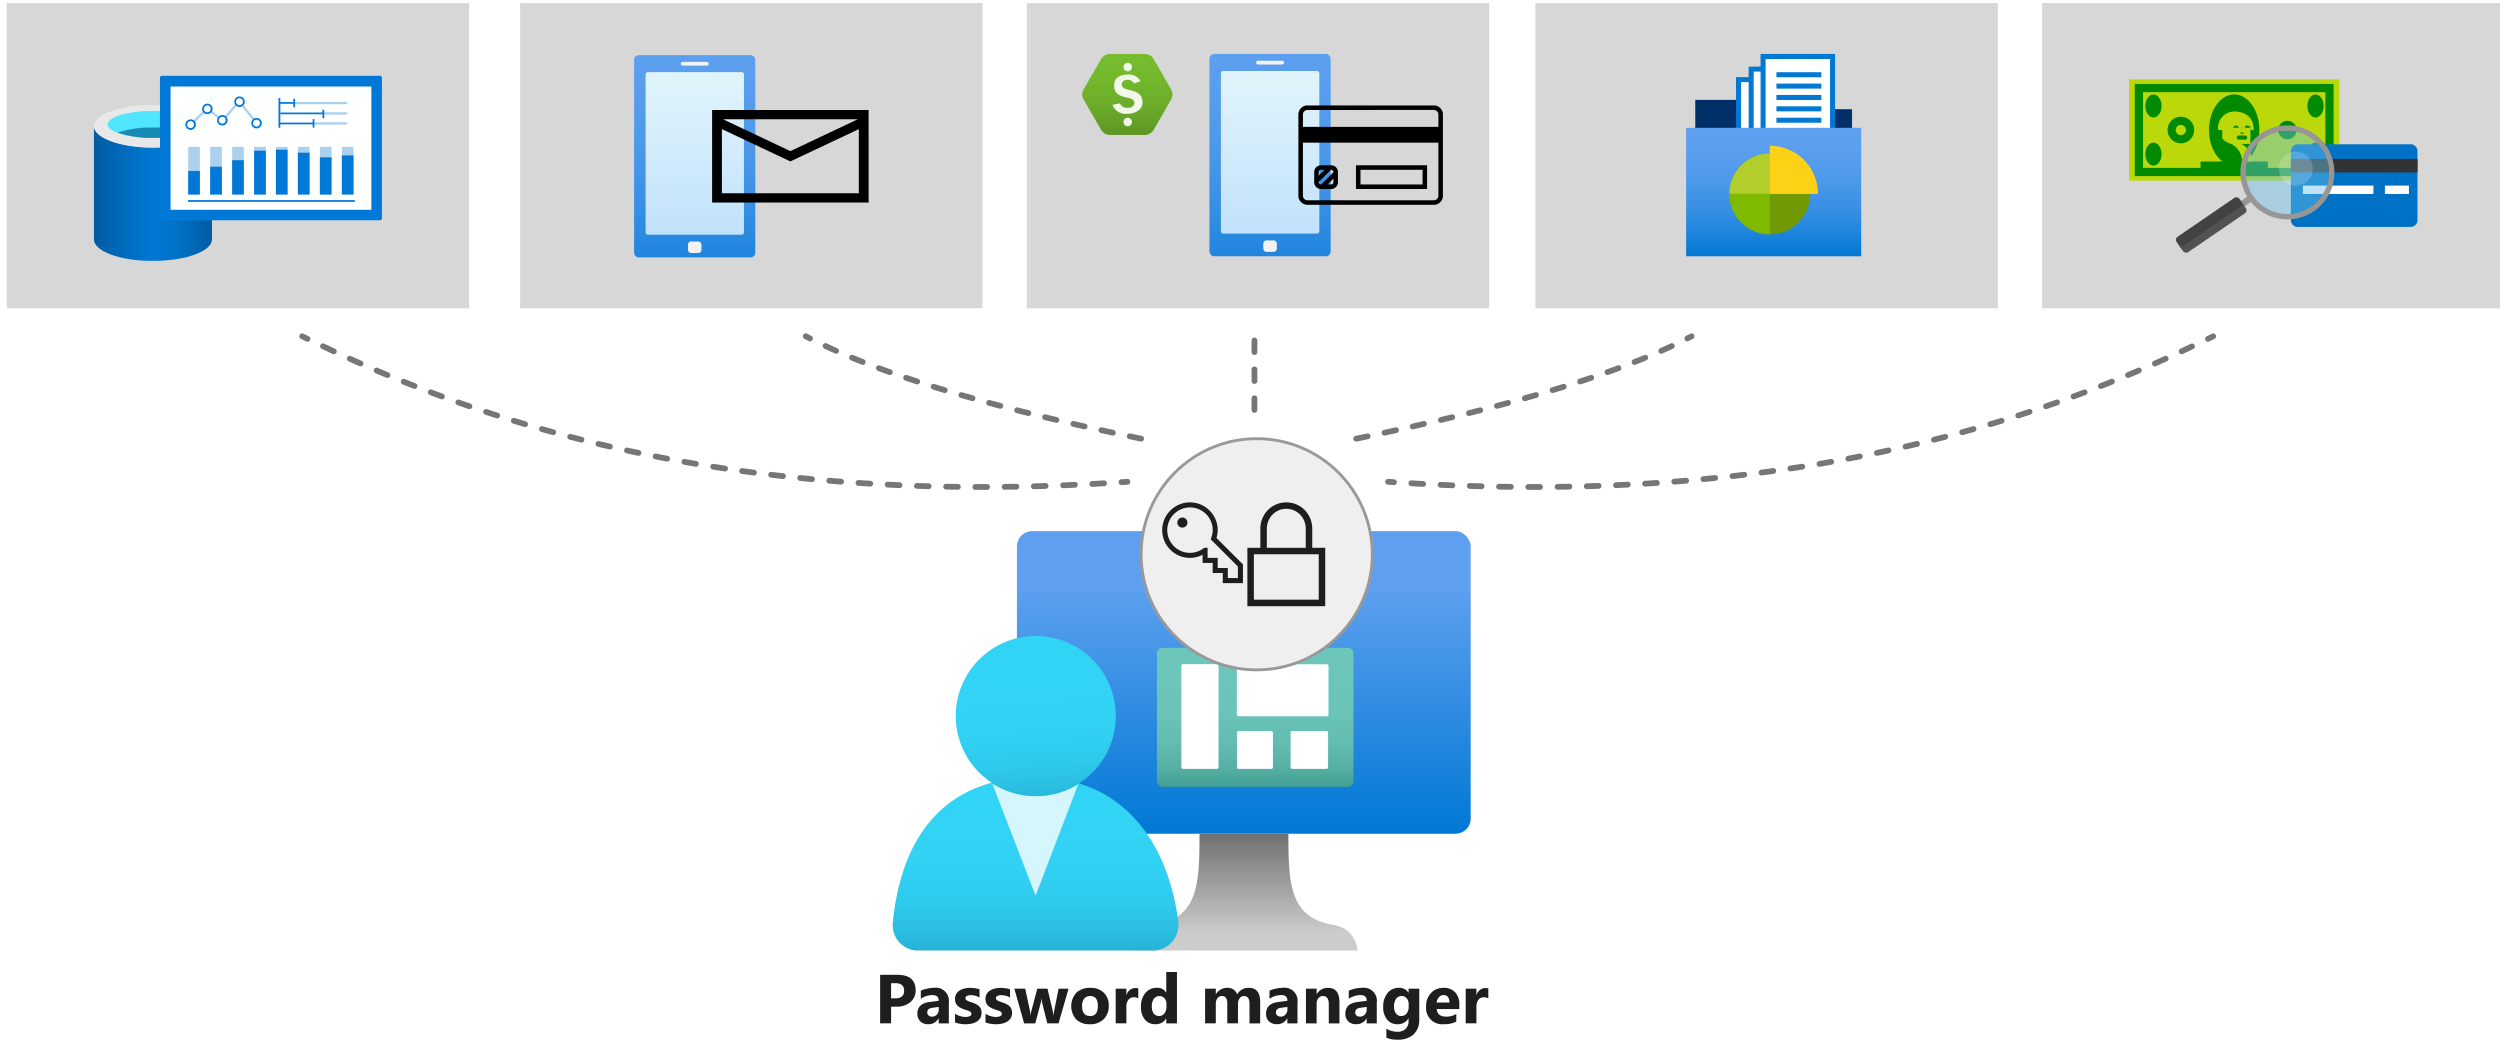 <svg xmlns="http://www.w3.org/2000/svg" xmlns:xlink="http://www.w3.org/1999/xlink" viewBox="0 0 432.519 183.974">
  <defs>
    <linearGradient id="linear-gradient" x1="120.189" y1="556.195" x2="120.189" y2="605.413" gradientTransform="matrix(1, 0, 0, -1, 0, 610.101)" gradientUnits="userSpaceOnUse">
      <stop offset="0" stop-color="#0078d4"/>
      <stop offset="0.17" stop-color="#1c84dc"/>
      <stop offset="0.38" stop-color="#3990e4"/>
      <stop offset="0.59" stop-color="#4d99ea"/>
      <stop offset="0.8" stop-color="#5a9eee"/>
      <stop offset="1" stop-color="#5ea0ef"/>
    </linearGradient>
    <linearGradient id="linear-gradient-2" x1="120.202" y1="569.487" x2="120.202" y2="597.623" gradientTransform="matrix(1, 0, 0, -1, 0, 610.101)" gradientUnits="userSpaceOnUse">
      <stop offset="0" stop-color="#d2ebff"/>
      <stop offset="1" stop-color="#f0fffd"/>
    </linearGradient>
    <linearGradient id="linear-gradient-3" x1="219.728" y1="556.395" x2="219.728" y2="605.613" xlink:href="#linear-gradient"/>
    <linearGradient id="linear-gradient-5" x1="195.043" y1="600.765" x2="195.043" y2="586.765" gradientTransform="matrix(1, 0, 0, -1, 0, 610.101)" gradientUnits="userSpaceOnUse">
      <stop offset="0" stop-color="#76bc2d"/>
      <stop offset="0.32" stop-color="#73b82c"/>
      <stop offset="0.65" stop-color="#6cab29"/>
      <stop offset="0.99" stop-color="#5e9724"/>
      <stop offset="1" stop-color="#5e9624"/>
    </linearGradient>
    <linearGradient id="linear-gradient-6" x1="192.466" y1="593.76" x2="197.621" y2="593.76" gradientTransform="matrix(1, 0, 0, -1, 0, 610.101)" gradientUnits="userSpaceOnUse">
      <stop offset="0" stop-color="#fff"/>
      <stop offset="1" stop-color="#fff"/>
    </linearGradient>
    <linearGradient id="linear-gradient-7" x1="306.855" y1="22.113" x2="306.855" y2="44.336" gradientUnits="userSpaceOnUse">
      <stop offset="0" stop-color="#5ea0ef"/>
      <stop offset="0.2" stop-color="#5a9eee"/>
      <stop offset="0.41" stop-color="#4d99ea"/>
      <stop offset="0.62" stop-color="#3990e4"/>
      <stop offset="0.83" stop-color="#1c84dc"/>
      <stop offset="1" stop-color="#0078d4"/>
    </linearGradient>
    <linearGradient id="linear-gradient-8" x1="16.249" y1="576.621" x2="36.602" y2="576.621" gradientTransform="matrix(1, 0, 0, -1, 0, 610.101)" gradientUnits="userSpaceOnUse">
      <stop offset="0" stop-color="#005ba1"/>
      <stop offset="0.07" stop-color="#0060a9"/>
      <stop offset="0.36" stop-color="#0071c8"/>
      <stop offset="0.52" stop-color="#0078d4"/>
      <stop offset="0.64" stop-color="#0074cd"/>
      <stop offset="0.82" stop-color="#006abb"/>
      <stop offset="1" stop-color="#005ba1"/>
    </linearGradient>
    <linearGradient id="linear-gradient-9" x1="215.189" y1="465.858" x2="215.189" y2="518.211" gradientTransform="matrix(1, 0, 0, -1, 0, 610.101)" gradientUnits="userSpaceOnUse">
      <stop offset="0" stop-color="#0078d4"/>
      <stop offset="0.82" stop-color="#5ea0ef"/>
    </linearGradient>
    <linearGradient id="linear-gradient-10" x1="215.212" y1="445.658" x2="215.212" y2="465.858" gradientTransform="matrix(1, 0, 0, -1, 0, 610.101)" gradientUnits="userSpaceOnUse">
      <stop offset="0.15" stop-color="#ccc"/>
      <stop offset="1" stop-color="#707070"/>
    </linearGradient>
    <linearGradient id="linear-gradient-11" x1="179.165" y1="479.274" x2="179.165" y2="438.251" gradientTransform="matrix(1, 0, 0, -1, 0, 610.101)" gradientUnits="userSpaceOnUse">
      <stop offset="0.22" stop-color="#32d4f5"/>
      <stop offset="0.47" stop-color="#31d1f3"/>
      <stop offset="0.63" stop-color="#2ec9eb"/>
      <stop offset="0.77" stop-color="#29bade"/>
      <stop offset="0.89" stop-color="#22a5cb"/>
      <stop offset="1" stop-color="#198ab3"/>
    </linearGradient>
    <linearGradient id="linear-gradient-12" x1="177.986" y1="501.282" x2="180.979" y2="464.038" xlink:href="#linear-gradient-11"/>
    <linearGradient id="linear-gradient-13" x1="217.16" y1="501.629" x2="217.16" y2="470.156" gradientTransform="matrix(1, 0, 0, -1, 0, 610.101)" gradientUnits="userSpaceOnUse">
      <stop offset="0.09" stop-color="#6cc6b9"/>
      <stop offset="0.46" stop-color="#6ac4b7"/>
      <stop offset="0.64" stop-color="#62bdb0"/>
      <stop offset="0.77" stop-color="#56b1a4"/>
      <stop offset="0.88" stop-color="#439f93"/>
      <stop offset="0.98" stop-color="#2c897d"/>
      <stop offset="1" stop-color="#258277"/>
    </linearGradient>
  </defs>
  <g id="Shapes">
    <rect width="432.519" height="183.974" fill="#fff"/>
    <g>
      <rect x="177.642" y="0.536" width="80" height="52.8" fill="#fff"/>
      <rect x="177.642" y="0.536" width="80" height="52.8" fill="#505050" opacity="0.23"/>
    </g>
    <g>
      <rect x="89.99" y="0.536" width="80" height="52.8" fill="#fff"/>
      <rect x="89.99" y="0.536" width="80" height="52.8" fill="#505050" opacity="0.23"/>
    </g>
    <g>
      <g>
        <rect x="109.702" y="9.536" width="20.973" height="35" rx="0.817" fill="url(#linear-gradient)"/>
        <rect x="117.792" y="10.708" width="4.821" height="0.654" rx="0.3" fill="#f2f2f2"/>
        <rect x="111.691" y="12.478" width="17.023" height="28.136" rx="0.381" opacity="0.9" fill="url(#linear-gradient-2)" style="isolation: isolate"/>
        <rect x="119.018" y="41.786" width="2.342" height="1.988" rx="0.545" fill="#f2f2f2"/>
      </g>
      <path d="M124.894,33.436h23.692v-11.1L136.74,27.924l-11.846-5.588Zm.2-12.8,11.648,5.513,11.648-5.513Zm25.186,14.4H123.2v-16h27.077Z"/>
    </g>
    <g>
      <rect x="1.163" y="0.536" width="80" height="52.8" fill="#fff"/>
      <rect x="1.163" y="0.536" width="80" height="52.8" fill="#505050" opacity="0.23"/>
    </g>
    <g>
      <rect x="209.242" y="9.336" width="20.973" height="35" rx="0.817" fill="url(#linear-gradient-3)"/>
      <rect x="217.331" y="10.508" width="4.821" height="0.654" rx="0.3" fill="#f2f2f2"/>
      <rect x="211.23" y="12.278" width="17.023" height="28.136" rx="0.381" opacity="0.9" fill="url(#linear-gradient-2)" style="isolation: isolate"/>
      <rect x="218.557" y="41.586" width="2.342" height="1.988" rx="0.545" fill="#f2f2f2"/>
    </g>
    <g>
      <rect x="265.642" y="0.536" width="80" height="52.8" fill="#fff"/>
      <rect x="265.642" y="0.536" width="80" height="52.8" fill="#505050" opacity="0.23"/>
    </g>
    <g>
      <rect x="353.292" y="0.536" width="80" height="52.8" fill="#fff"/>
      <rect x="353.292" y="0.536" width="80" height="52.8" fill="#505050" opacity="0.23"/>
    </g>
    <path d="M234.592,28.594h12.3v4.1h-12.3Zm.781,3.32h10.742V29.375H235.373Zm12.7-13.671a1.521,1.521,0,0,1,.61.122,1.58,1.58,0,0,1,.488.33,1.708,1.708,0,0,1,.342.5,1.329,1.329,0,0,1,.122.61V33.867a1.517,1.517,0,0,1-.122.61,1.568,1.568,0,0,1-.33.489,1.694,1.694,0,0,1-.5.341,1.319,1.319,0,0,1-.61.123H226.194a1.5,1.5,0,0,1-.61-.123,1.56,1.56,0,0,1-.488-.329,1.689,1.689,0,0,1-.342-.5,1.329,1.329,0,0,1-.122-.61V19.806a1.517,1.517,0,0,1,.122-.61,1.551,1.551,0,0,1,.33-.489,1.716,1.716,0,0,1,.5-.342,1.331,1.331,0,0,1,.61-.122Zm-21.874.782a.792.792,0,0,0-.781.781v2.148h23.436V19.806a.792.792,0,0,0-.781-.781Zm21.874,15.623a.792.792,0,0,0,.781-.781V24.688H225.413v9.179a.792.792,0,0,0,.781.781ZM230.3,28.594a1.166,1.166,0,0,1,1.171,1.172v1.758A1.164,1.164,0,0,1,230.3,32.7h-1.758a1.166,1.166,0,0,1-1.172-1.171V29.766a1.168,1.168,0,0,1,1.172-1.172Zm-1.758.781a.377.377,0,0,0-.391.391v.622l1.013-1.013Zm-.391,2.112a.454.454,0,0,0,.1.293.386.386,0,0,0,.293.134h.037l2.111-2.111a.449.449,0,0,0-.1-.293.382.382,0,0,0-.292-.135h-.037Zm2.149.427a.376.376,0,0,0,.39-.39V30.9l-1.013,1.013Z"/>
    <g>
      <path d="M198.052,9.336h-6.017a1.794,1.794,0,0,0-1.553.9l-3,5.208a1.8,1.8,0,0,0,0,1.8l3,5.2a1.791,1.791,0,0,0,1.553.9h6.017a1.791,1.791,0,0,0,1.553-.9l3-5.2a1.8,1.8,0,0,0,0-1.8l-3-5.209A1.8,1.8,0,0,0,198.052,9.336Z" fill="url(#linear-gradient-5)"/>
      <path d="M195.106,12.327a.732.732,0,1,1,.737-.728A.736.736,0,0,1,195.106,12.327Zm-.736,8.755a.737.737,0,1,0,1.473,0h0a.737.737,0,0,0-1.473,0Zm.754-2.424a1.349,1.349,0,0,1-1.356-.772l-1.3.251a2.407,2.407,0,0,0,2.577,1.545c1.518,0,2.614-.8,2.614-1.913a1.859,1.859,0,0,0-1.006-1.8,11.716,11.716,0,0,0-1.608-.485c-.6-.144-.987-.476-.987-.9a.9.9,0,0,1,.987-.781,1.257,1.257,0,0,1,1.159.619l1.122-.359a2.3,2.3,0,0,0-2.281-1.167c-1.059,0-2.289.467-2.289,1.8,0,1.625,1,1.948,2.415,2.227.332.063,1.1.287,1.1.9C196.238,18.164,195.941,18.658,195.124,18.658Z" opacity="0.9" fill="url(#linear-gradient-6)" style="isolation: isolate"/>
    </g>
    <g>
      <path d="M320.418,18.894h-17.45l-1.519-1.619h-8.157V37.826h27.126Z" fill="#003067"/>
      <g>
        <path d="M300.78,30.289H312.8V13.778H300.78Z" fill="#fff" fill-rule="evenodd"/>
        <path d="M300.344,30.725h12.89V13.342h-12.89Zm.872-.872h11.147V14.214H301.216Z" fill="#0078d4" fill-rule="evenodd"/>
        <path d="M302.965,28.468h12.019V11.957H302.965Z" fill="#fff" fill-rule="evenodd"/>
        <path d="M303.4,28.032h11.147V12.393H303.4Zm-.871.872h12.89V11.521H302.53Z" fill="#0078d4" fill-rule="evenodd"/>
        <path d="M305.029,26.283h12.019V9.772H305.029Z" fill="#fff" fill-rule="evenodd"/>
        <path d="M304.593,26.719h12.89V9.336h-12.89Zm.872-.872h11.147V10.208H305.465Z" fill="#0078d4" fill-rule="evenodd"/>
        <path d="M307.335,13.364h7.77v-.871h-7.77Z" fill="#0078d4" fill-rule="evenodd"/>
        <path d="M307.335,15.331h7.77V14.46h-7.77Z" fill="#0078d4" fill-rule="evenodd"/>
        <path d="M307.335,17.3h7.77v-.872h-7.77Z" fill="#0078d4" fill-rule="evenodd"/>
        <path d="M307.335,19.265h7.77v-.872h-7.77Z" fill="#0078d4" fill-rule="evenodd"/>
        <path d="M307.335,21.231h7.77V20.36h-7.77Z" fill="#0078d4" fill-rule="evenodd"/>
        <path d="M307.335,23.2h7.77v-.872h-7.77Z" fill="#0078d4" fill-rule="evenodd"/>
      </g>
      <path d="M322,22.113H291.713V44.336H322Z" fill="url(#linear-gradient-7)"/>
      <g>
        <circle cx="306.188" cy="33.547" r="7.001" fill="#719904"/>
        <path d="M313.189,33.547a7,7,0,1,0-14,0h14Z" fill="#b8d432" opacity="0.9" style="isolation: isolate"/>
        <path d="M299.188,33.547a7,7,0,0,0,7,7v-7Z" fill="#7fba00"/>
        <path d="M314.523,33.547a8.335,8.335,0,0,0-8.335-8.334h0v8.334Z" fill="#fcd116"/>
      </g>
    </g>
    <g>
      <rect x="368.34" y="13.736" width="36.386" height="17.518" fill="#bad80a"/>
      <ellipse cx="386.533" cy="22.495" rx="4.355" ry="6.156" fill="#008a00"/>
      <rect x="370.047" y="15.233" width="32.973" height="14.524" fill="none" stroke="#008a00" stroke-miterlimit="10" stroke-width="1.423"/>
      <ellipse cx="372.567" cy="18.336" rx="1.408" ry="1.991" fill="#008a00"/>
      <ellipse cx="372.567" cy="26.66" rx="1.408" ry="1.991" fill="#008a00"/>
      <ellipse cx="400.6" cy="18.336" rx="1.409" ry="1.991" fill="#008a00"/>
      <ellipse cx="400.6" cy="26.66" rx="1.409" ry="1.991" fill="#008a00"/>
      <rect x="380.705" y="27.941" width="11.656" height="1.817" fill="#008a00"/>
      <circle cx="377.304" cy="22.496" r="1.596" fill="none" stroke="#008a00" stroke-miterlimit="10" stroke-width="1.423"/>
      <circle cx="395.738" cy="22.496" r="1.596" fill="#008a00"/>
      <path d="M386.222,24.531h-.678V24.7a3.409,3.409,0,0,1,2.352,3.241h1.736a3.407,3.407,0,0,0-3.405-3.41Z" fill="#bad80a"/>
      <path d="M386.534,19.3a2.8,2.8,0,0,0-2.8,2.8h0a2.644,2.644,0,0,0,.04.4h.694v1.479a2.786,2.786,0,0,0,2.066.925h2.8V22.1A2.8,2.8,0,0,0,386.534,19.3Z" fill="#bad80a"/>
      <path d="M387.339,22.1a.516.516,0,0,0-1,0Z" fill="#008a00"/>
      <path d="M389.334,22.1a.516.516,0,0,0-1,0Z" fill="#008a00"/>
      <path d="M387.588,22.935a.327.327,0,0,0,.634,0Z" fill="#008a00"/>
      <line x1="387.339" y1="23.794" x2="388.423" y2="23.794" fill="none" stroke="#008a00" stroke-linecap="round" stroke-miterlimit="10" stroke-width="0.712"/>
      <path d="M389.334,22.5h.564s.281-3.2-3.364-3.2v1.375h2.3l.5,1.229Z" fill="#bad80a"/>
      <path d="M397.531,24.956h19.521a1.192,1.192,0,0,1,1.192,1.192h0V38.072a1.192,1.192,0,0,1-1.192,1.192H397.53a1.192,1.192,0,0,1-1.192-1.192h0V26.148A1.193,1.193,0,0,1,397.531,24.956Z" fill="#0072c6"/>
      <rect x="396.338" y="27.497" width="21.906" height="2.334" fill="#333"/>
      <rect x="398.417" y="32.11" width="12.202" height="1.447" fill="#fff"/>
      <rect x="412.607" y="32.11" width="4.158" height="1.447" fill="#fff"/>
      <circle cx="395.738" cy="29.831" r="7.187" fill="#6ec2e9" opacity="0.44" style="isolation: isolate"/>
      <path d="M395.738,21.7a8.127,8.127,0,1,0,8.126,8.127,8.127,8.127,0,0,0-8.126-8.127Zm0,15.314a7.187,7.187,0,1,1,7.186-7.187,7.187,7.187,0,0,1-7.186,7.187Z" fill="#969696"/>
      <rect x="375.824" y="37.862" width="15.076" height="1.116" transform="translate(45.252 223.147) rotate(-34.373)" fill="#969696"/>
      <rect x="375.975" y="37.322" width="13.176" height="3.225" rx="0.638" transform="translate(44.822 222.785) rotate(-34.373)" fill="#525252"/>
      <path d="M388.138,35.417l-.689-1.007a.638.638,0,0,0-.886-.167h0l-9.822,6.72a.637.637,0,0,0-.166.886h0l.689,1.007Z" fill="#1a1a1a" opacity="0.28" style="isolation: isolate"/>
      <circle cx="397.194" cy="29.173" r="2.937" fill="#fff" opacity="0.18" style="isolation: isolate"/>
    </g>
    <g>
      <g>
        <path d="M26.491,25.51c-5.586,0-10.242-1.657-10.242-3.687V41.412c0,2.03,4.488,3.724,10.037,3.724h.2c5.586,0,10.185-1.638,10.185-3.724V21.823C36.6,23.853,32.077,25.51,26.491,25.51Z" fill="url(#linear-gradient-8)"/>
        <path d="M36.6,21.823c0,2.03-4.562,3.725-10.186,3.725s-10.167-1.695-10.167-3.725,4.656-3.687,10.242-3.687,10.185,1.639,10.185,3.725" fill="#e8e8e8"/>
        <path d="M34.218,21.525c0,1.285-3.482,2.328-7.8,2.328s-7.8-1.043-7.8-2.328,3.5-2.346,7.877-2.346,7.8,1.043,7.8,2.346" fill="#50e6ff"/>
        <path d="M26.491,22.065a18.832,18.832,0,0,0-6.164.876,18.017,18.017,0,0,0,6.164.912,18.221,18.221,0,0,0,6.182-.912A18.886,18.886,0,0,0,26.491,22.065Z" fill="#198ab3"/>
      </g>
      <g>
        <path d="M28.526,36.64H65.119V13.934H28.526Z" fill="#fff"/>
        <path d="M27.675,13.449a.338.338,0,0,1,.339-.337H65.738a.338.338,0,0,1,.339.337V37.775a.338.338,0,0,1-.339.337H28.014a.338.338,0,0,1-.339-.337ZM29.506,36.3H64.247V14.965H29.506Z" fill="#0078d7"/>
        <path d="M32.519,34.918H61.386v-.3H32.519Z" fill="#0078d7"/>
        <path d="M47.735,33.657h2.018V25.41H47.735Z" fill="#acd1ef"/>
        <path d="M51.538,33.657h2.018V25.41H51.538Z" fill="#acd1ef"/>
        <path d="M55.341,33.657h2.018V25.41H55.341Z" fill="#acd1ef"/>
        <path d="M59.144,33.657h2.018V25.41H59.144Z" fill="#acd1ef"/>
        <path d="M32.56,33.657h2.018V25.41H32.56Z" fill="#acd1ef"/>
        <path d="M36.363,33.657h2.019V25.41H36.363Z" fill="#acd1ef"/>
        <path d="M40.166,33.657h2.019V25.41H40.166Z" fill="#acd1ef"/>
        <path d="M43.969,33.657h2.019V25.41H43.969Z" fill="#acd1ef"/>
        <path d="M47.735,33.657h2.018V25.894H47.735Z" fill="#0078d7"/>
        <path d="M51.538,33.657h2.018V26.414H51.538Z" fill="#0078d7"/>
        <path d="M55.341,33.657h2.018V27.219H55.341Z" fill="#0078d7"/>
        <path d="M59.144,33.657h2.018V26.89H59.144Z" fill="#0078d7"/>
        <path d="M32.56,33.657h2.018v-4.08H32.56Z" fill="#0078d7"/>
        <path d="M36.363,33.657h2.019V28.84H36.363Z" fill="#0078d7"/>
        <path d="M40.166,33.657h2.019V27.714H40.166Z" fill="#0078d7"/>
        <path d="M43.969,33.657h2.019v-7.59H43.969Z" fill="#0078d7"/>
        <path d="M59.891,18.025H51.155a.2.2,0,1,1,0-.4h8.736a.2.2,0,1,1,0,.4Z" fill="#acd1ef"/>
        <path d="M59.891,19.824h-4a.2.2,0,1,1,0-.405h4a.2.2,0,1,1,0,.405Z" fill="#acd1ef"/>
        <path d="M59.891,21.561H54.2a.2.2,0,1,1,0-.406h5.689a.2.2,0,1,1,0,.406Z" fill="#acd1ef"/>
        <path d="M55.8,18.97v.5H48.5v.3h7.3v.686h.3V18.97Z" fill="#0078d7"/>
        <path d="M54.1,20.6v.608h-5.6V17.958h2.251v.609h.3V17.078h-.3v.576H48.494v-.7h-.306V22.1h.306V21.51h5.6v.577H54.4V20.6Z" fill="#0078d7"/>
        <path d="M32.937,21.769a.2.2,0,0,1-.141-.349l3.045-2.89,2.615,2.049,2.952-3.362,3.133,3.965a.2.2,0,0,1-.034.284.2.2,0,0,1-.286-.034l-2.83-3.58-2.883,3.284-2.641-2.071-2.79,2.648A.2.2,0,0,1,32.937,21.769Z" fill="#acd1ef"/>
        <path d="M44.381,22.063a.756.756,0,1,1,.76-.756A.759.759,0,0,1,44.381,22.063Z" fill="#fff"/>
        <path d="M44.381,20.4a.908.908,0,1,0,.913.908A.911.911,0,0,0,44.381,20.4Zm0,.3a.6.6,0,1,1-.607.6A.607.607,0,0,1,44.381,20.7Z" fill="#0078d7"/>
        <path d="M32.98,22.317a.756.756,0,1,1,.76-.756A.759.759,0,0,1,32.98,22.317Z" fill="#fff"/>
        <path d="M32.98,20.653a.909.909,0,1,0,.913.908A.911.911,0,0,0,32.98,20.653Zm0,.3a.6.6,0,1,1-.608.6A.606.606,0,0,1,32.98,20.957Z" fill="#0078d7"/>
        <path d="M38.459,21.557a.757.757,0,1,1,.761-.756A.759.759,0,0,1,38.459,21.557Z" fill="#fff"/>
        <path d="M38.459,19.892a.909.909,0,1,0,.913.908A.911.911,0,0,0,38.459,19.892Zm0,.3a.6.6,0,1,1-.607.6A.606.606,0,0,1,38.459,20.2Z" fill="#0078d7"/>
        <path d="M35.87,19.6a.757.757,0,1,1,.76-.757A.76.76,0,0,1,35.87,19.6Z" fill="#fff"/>
        <path d="M35.87,17.935a.909.909,0,1,0,.913.908A.911.911,0,0,0,35.87,17.935Zm0,.3a.6.6,0,1,1-.607.6A.606.606,0,0,1,35.87,18.239Z" fill="#0078d7"/>
        <path d="M41.437,18.35a.756.756,0,1,1,.76-.756A.759.759,0,0,1,41.437,18.35Z" fill="#fff"/>
        <path d="M41.437,16.686a.908.908,0,1,0,.913.908A.91.91,0,0,0,41.437,16.686Zm0,.3a.6.6,0,1,1-.608.6A.606.606,0,0,1,41.437,16.99Z" fill="#0078d7"/>
      </g>
    </g>
    <g>
      <g>
        <rect x="175.936" y="91.891" width="78.506" height="52.353" rx="2.625" fill="url(#linear-gradient-9)"/>
        <path d="M230.96,160.085c-7.78-1.219-8.061-6.843-8.061-15.842H207.526c0,9-.281,14.623-8.062,15.842a4.687,4.687,0,0,0-3.89,4.359H234.85A4.685,4.685,0,0,0,230.96,160.085Z" fill="url(#linear-gradient-10)"/>
      </g>
      <g>
        <path d="M199.481,164.444a4.383,4.383,0,0,0,4.383-4.384h0a1.432,1.432,0,0,0,0-.514c-1.753-13.815-9.583-25.061-24.7-25.061s-23.157,9.523-24.7,25.092a4.415,4.415,0,0,0,3.914,4.862l.047,0Z" fill="url(#linear-gradient-11)"/>
        <path d="M179.166,137.75a13.872,13.872,0,0,1-7.5-2.207l7.5,19.408,7.376-19.287A13.688,13.688,0,0,1,179.166,137.75Z" fill="#fff" opacity="0.8" style="isolation: isolate"/>
        <circle cx="179.196" cy="123.874" r="13.846" fill="url(#linear-gradient-12)"/>
      </g>
    </g>
    <g>
      <path d="M201.2,112.074h31.944a.98.98,0,0,1,1.018.924v22.2a.98.98,0,0,1-1.018.924H201.2a1,1,0,0,1-1.038-.924V113.036a1,1,0,0,1,1.036-.962Z" fill="url(#linear-gradient-13)"/>
      <path id="bd0aa3dd-0b00-4321-a08d-35d4016600a8" d="M214.285,114.922H229.54a.3.3,0,0,1,.3.283v8.429a.3.3,0,0,1-.3.283H214.285a.3.3,0,0,1-.3-.283v-8.448A.3.3,0,0,1,214.285,114.922Z" fill="#fff"/>
      <rect id="bda038fc-05f8-4c73-8191-dcc998cc8c65" x="204.384" y="114.903" width="6.43" height="18.122" rx="0.283" fill="#fff"/>
      <path id="f698805f-4654-42cb-b2bf-38f0a925cdbf" d="M223.562,126.463h5.922a.283.283,0,0,1,.283.283v6.015a.283.283,0,0,1-.283.264h-5.922a.282.282,0,0,1-.282-.264v-6.015a.282.282,0,0,1,.282-.283Z" fill="#fff"/>
      <path id="f83fd769-9efd-4d02-bd0d-a012d7e875a2" d="M214.19,126.463h5.752a.283.283,0,0,1,.283.283v6.015a.264.264,0,0,1-.264.264h-5.676a.283.283,0,0,1-.283-.283v-6A.263.263,0,0,1,214.19,126.463Z" fill="#fff"/>
    </g>
    <g>
      <circle cx="217.417" cy="95.894" r="20" fill="#fff"/>
      <circle cx="217.417" cy="95.894" r="20" fill="#3c3c41" opacity="0.08"/>
      <circle cx="217.417" cy="95.894" r="20" fill="none" stroke="#999" stroke-miterlimit="10" stroke-width="0.5"/>
    </g>
    <g>
      <path d="M229.274,94.772v10.1H215.806v-10.1h2.245V91.493a4.618,4.618,0,0,1,.342-1.78,4.547,4.547,0,0,1,.946-1.456,4.49,4.49,0,0,1,1.425-.982,4.573,4.573,0,0,1,3.552,0,4.482,4.482,0,0,1,1.423.982,4.536,4.536,0,0,1,.948,1.456,4.656,4.656,0,0,1,.342,1.78v3.279Zm-1.123,1.121H216.929v7.857h11.222Zm-8.978-1.121h6.733V91.493a3.535,3.535,0,0,0-.253-1.338,3.477,3.477,0,0,0-.706-1.1,3.333,3.333,0,0,0-4.814,0,3.459,3.459,0,0,0-.706,1.1,3.536,3.536,0,0,0-.254,1.338Z" fill="#1e1e1e"/>
      <path d="M215.037,97.642v3.24h-3.491V99.136H209.8V97.39h-1.745V95.979a4.757,4.757,0,0,1-3.458.368,4.773,4.773,0,0,1-1.146-.484,4.925,4.925,0,0,1-1.725-1.725,4.788,4.788,0,0,1,0-4.842,4.9,4.9,0,0,1,1.725-1.725,4.78,4.78,0,0,1,4.842,0,4.895,4.895,0,0,1,1.726,1.725,4.77,4.77,0,0,1,.654,2.421,4.266,4.266,0,0,1-.055.688,4.743,4.743,0,0,1-.156.669Zm-.873.369-4.7-4.706a6.213,6.213,0,0,0,.245-.78,3.34,3.34,0,0,0,.1-.808,3.782,3.782,0,0,0-.311-1.528A3.941,3.941,0,0,0,207.4,88.1a3.907,3.907,0,0,0-3.055,0,3.947,3.947,0,0,0-2.09,2.09,3.918,3.918,0,0,0,0,3.055,3.947,3.947,0,0,0,2.09,2.09,3.794,3.794,0,0,0,1.527.31,3.852,3.852,0,0,0,1.3-.225,3.744,3.744,0,0,0,1.15-.647h.606v1.745h1.746v1.746h1.746v1.746h1.745Zm-9.6-8.477a.854.854,0,0,1,.341.068.907.907,0,0,1,.276.188.87.87,0,0,1,.187.276.877.877,0,0,1,0,.682.859.859,0,0,1-.187.276.889.889,0,0,1-.276.188.889.889,0,0,1-.682,0,.889.889,0,0,1-.276-.188.878.878,0,0,1-.188-.276.889.889,0,0,1,0-.682.889.889,0,0,1,.188-.276.907.907,0,0,1,.276-.188A.854.854,0,0,1,204.563,89.534Z" fill="#1e1e1e"/>
    </g>
    <g>
      <path d="M194.045,83.92a.5.5,0,0,1-.033-1l1-.068a.5.5,0,0,1,.068,1l-1,.068Z" fill="#767676"/>
      <path d="M169.838,84.75l-1.084,0a.5.5,0,0,1,0-1h0l1.08,0h.941a.5.5,0,0,1,0,1Zm3.978-.023a.5.5,0,0,1-.006-1q1.008-.012,2.022-.03a.519.519,0,0,1,.509.492.5.5,0,0,1-.492.508q-1.015.018-2.027.03Zm-8.1,0h0q-1.017-.012-2.029-.031a.5.5,0,0,1,.01-1h.01q1.008.018,2.02.031a.5.5,0,0,1-.006,1Zm13.159-.094a.5.5,0,0,1-.013-1q1.006-.025,2.02-.058a.5.5,0,1,1,.032,1q-1.017.033-2.027.059Zm-18.217-.008h-.014q-1.017-.029-2.026-.064a.5.5,0,0,1-.484-.516.531.531,0,0,1,.517-.483q1.006.034,2.021.063a.5.5,0,0,1-.014,1Zm23.275-.16a.5.5,0,0,1-.02-1l2.02-.087a.483.483,0,0,1,.522.476.5.5,0,0,1-.477.523l-2.024.087ZM155.6,84.441h-.022q-1.016-.045-2.026-.1a.5.5,0,0,1-.473-.525.489.489,0,0,1,.524-.474q1.008.051,2.02.1a.5.5,0,0,1-.023,1Zm33.388-.215a.5.5,0,0,1-.026-1q1-.052,2.018-.113a.5.5,0,0,1,.059,1q-1.016.06-2.024.114Zm-38.439-.049h-.031q-1.016-.061-2.022-.128a.5.5,0,1,1,.066-1q1.005.066,2.017.128a.5.5,0,0,1-.03,1Zm-5.048-.348h-.04q-1.014-.078-2.02-.164a.5.5,0,0,1,.084-1q1,.084,2.014.163a.5.5,0,0,1-.038,1Zm-5.041-.435a.37.37,0,0,1-.048,0q-1.014-.1-2.018-.2a.5.5,0,0,1-.446-.549.506.506,0,0,1,.548-.447q1,.1,2.01.2a.5.5,0,0,1-.046,1Zm-5.033-.523a.544.544,0,0,1-.057,0q-1.01-.114-2.013-.235a.5.5,0,0,1-.436-.557.505.505,0,0,1,.555-.436q1,.12,2.007.235a.5.5,0,0,1-.056,1Zm-5.022-.614a.478.478,0,0,1-.066,0q-1.008-.133-2.01-.272a.5.5,0,0,1-.426-.564.509.509,0,0,1,.564-.427q1,.14,2,.271a.5.5,0,0,1-.064,1Zm-5.01-.706a.63.63,0,0,1-.075,0q-1.006-.152-2-.31a.5.5,0,1,1,.156-.988q.995.157,2,.308a.5.5,0,0,1-.073,1Zm-5-.8a.488.488,0,0,1-.085-.007q-1-.169-2-.348a.5.5,0,0,1,.176-.984q.992.177,1.99.346a.5.5,0,0,1-.083.993Zm-4.979-.9a.509.509,0,0,1-.095-.009q-1-.189-1.99-.386a.5.5,0,1,1,.2-.981q.987.2,1.982.385a.5.5,0,0,1-.092.991Zm-4.962-.993a.533.533,0,0,1-.1-.011q-.994-.21-1.982-.426a.5.5,0,0,1,.215-.977q.983.216,1.974.424a.5.5,0,0,1-.1.99Zm-4.942-1.093a.49.49,0,0,1-.113-.013q-.99-.23-1.974-.466a.5.5,0,1,1,.235-.972q.978.236,1.966.464a.5.5,0,0,1-.114.987ZM100.6,76.574a.476.476,0,0,1-.123-.015q-.984-.249-1.964-.506a.5.5,0,0,1,.254-.967q.975.255,1.956.5a.5.5,0,0,1-.123.984Zm-4.891-1.293a.513.513,0,0,1-.133-.018q-.979-.27-1.953-.546a.5.5,0,0,1,.273-.962q.971.275,1.945.544a.5.5,0,0,1-.132.982Zm-4.865-1.394a.475.475,0,0,1-.142-.021q-.975-.288-1.942-.586a.5.5,0,0,1,.293-.957q.965.3,1.934.585a.5.5,0,0,1-.143.979Zm-4.833-1.5a.507.507,0,0,1-.152-.024q-.968-.31-1.929-.628a.5.5,0,0,1,.313-.949q.959.315,1.921.625a.5.5,0,0,1-.153.976Zm-4.8-1.6a.49.49,0,0,1-.163-.028q-.962-.33-1.915-.668a.5.5,0,1,1,.334-.943q.948.338,1.907.666a.5.5,0,0,1-.163.973Zm-4.766-1.7a.5.5,0,0,1-.173-.031q-.954-.351-1.9-.709a.5.5,0,1,1,.353-.935q.944.355,1.893.706a.5.5,0,0,1-.173.969Zm-4.73-1.8a.512.512,0,0,1-.183-.035q-.945-.371-1.885-.749a.5.5,0,0,1,.373-.927q.936.376,1.877.745a.5.5,0,0,1-.182.966Zm-4.69-1.9a.485.485,0,0,1-.192-.039q-.937-.39-1.868-.787a.5.5,0,0,1,.392-.92q.925.4,1.861.785a.5.5,0,0,1-.193.961Zm-4.65-2a.5.5,0,0,1-.2-.042q-.933-.411-1.858-.829a.5.5,0,1,1,.41-.912q.924.416,1.852.826a.5.5,0,0,1-.2.957Zm-4.622-2.1a.491.491,0,0,1-.211-.047q-.924-.429-1.837-.866a.5.5,0,1,1,.429-.9q.912.433,1.83.862a.5.5,0,0,1-.211.953Z" fill="#767676"/>
      <path d="M53.193,59.126a.5.5,0,0,1-.22-.051l-.9-.442a.5.5,0,1,1,.445-.9l.891.44a.5.5,0,0,1-.22.949Z" fill="#767676"/>
    </g>
    <g>
      <path d="M241.149,83.92h-.034l-1-.068a.5.5,0,0,1,.068-1l1,.068a.5.5,0,0,1-.032,1Z" fill="#767676"/>
      <path d="M265.356,84.75h-.943a.5.5,0,0,1,0-1h.941l1.08,0h0a.5.5,0,0,1,0,1Zm-3.978-.023h-.006q-1.011-.012-2.028-.03a.5.5,0,0,1-.491-.508.5.5,0,0,1,.509-.492q1.014.018,2.022.03a.5.5,0,0,1-.006,1Zm8.1,0a.5.5,0,0,1,0-1q1.012-.012,2.02-.031a.467.467,0,0,1,.51.49.5.5,0,0,1-.49.51q-1.011.018-2.029.031Zm-13.158-.094H256.3q-1.008-.025-2.026-.059a.5.5,0,0,1-.484-.515.481.481,0,0,1,.515-.484q1.014.032,2.021.058a.5.5,0,0,1-.013,1Zm18.217-.008a.5.5,0,0,1-.014-1q1.014-.029,2.021-.063h.016a.5.5,0,0,1,.017,1q-1.01.034-2.026.064Zm-23.275-.16h-.021l-2.024-.087a.5.5,0,0,1-.477-.523.477.477,0,0,1,.522-.476l2.02.087a.5.5,0,0,1-.02,1Zm28.333-.022a.5.5,0,0,1-.023-1q1.013-.045,2.02-.1a.476.476,0,0,1,.524.474.5.5,0,0,1-.474.525q-1.01.051-2.025.1ZM246.2,84.226h-.027q-1.008-.054-2.024-.114a.5.5,0,1,1,.059-1q1.011.06,2.018.113a.5.5,0,0,1-.026,1Zm38.439-.049a.5.5,0,0,1-.03-1q1.012-.061,2.017-.128a.513.513,0,0,1,.532.465.5.5,0,0,1-.466.533q-1.008.067-2.022.128Zm5.048-.348a.5.5,0,0,1-.038-1q1.011-.078,2.014-.163a.5.5,0,1,1,.084,1q-1,.086-2.02.164Zm5.041-.435a.5.5,0,0,1-.046-1q1.008-.1,2.01-.2a.507.507,0,0,1,.548.447.5.5,0,0,1-.446.549q-1,.1-2.018.2A.377.377,0,0,1,294.731,83.394Zm5.032-.523a.5.5,0,0,1-.055-1q1.007-.114,2.007-.235a.5.5,0,0,1,.119.993q-1,.122-2.013.235A.549.549,0,0,1,299.763,82.871Zm5.023-.614a.5.5,0,0,1-.065-1q1-.132,2-.271a.5.5,0,0,1,.139.991q-1,.139-2.01.272A.487.487,0,0,1,304.786,82.257Zm5.01-.706a.5.5,0,0,1-.074-1q1-.15,2-.308a.5.5,0,1,1,.156.988q-1,.159-2,.31A.644.644,0,0,1,309.8,81.551Zm5-.8a.5.5,0,0,1-.083-.993q1-.169,1.99-.346a.5.5,0,1,1,.176.984q-.995.178-2,.348A.5.5,0,0,1,314.792,80.75Zm4.979-.9a.5.5,0,0,1-.093-.991q1-.189,1.983-.385a.5.5,0,1,1,.195.981q-.993.2-1.99.386A.517.517,0,0,1,319.771,79.853Zm4.962-.993a.5.5,0,0,1-.1-.99q.991-.209,1.974-.424a.5.5,0,1,1,.215.977q-.988.216-1.982.426A.533.533,0,0,1,324.733,78.86Zm4.942-1.093a.5.5,0,0,1-.114-.987q.987-.23,1.966-.464a.5.5,0,1,1,.234.972q-.984.237-1.973.466A.49.49,0,0,1,329.675,77.767Zm4.916-1.193a.5.5,0,0,1-.123-.984q.981-.249,1.956-.5a.5.5,0,0,1,.253.967q-.98.257-1.963.506A.476.476,0,0,1,334.591,76.574Zm4.891-1.293a.5.5,0,0,1-.133-.982c.652-.179,1.3-.361,1.946-.544a.5.5,0,0,1,.273.962q-.972.276-1.953.546A.513.513,0,0,1,339.482,75.281Zm4.864-1.394a.5.5,0,0,1-.142-.979q.97-.288,1.933-.585a.5.5,0,0,1,.293.957q-.966.3-1.941.586A.476.476,0,0,1,344.346,73.887Zm4.833-1.5a.5.5,0,0,1-.152-.976q.963-.309,1.921-.625a.5.5,0,1,1,.312.949q-.96.317-1.928.628A.509.509,0,0,1,349.179,72.392Zm4.8-1.6a.5.5,0,0,1-.163-.973q.959-.33,1.907-.666a.5.5,0,1,1,.334.943q-.954.338-1.915.668A.49.49,0,0,1,353.982,70.8Zm4.766-1.7a.5.5,0,0,1-.173-.969q.951-.35,1.893-.706a.5.5,0,1,1,.353.935q-.947.358-1.9.709A.506.506,0,0,1,358.748,69.1Zm4.73-1.8a.5.5,0,0,1-.182-.966q.942-.369,1.877-.745a.5.5,0,1,1,.373.927q-.939.378-1.885.749A.512.512,0,0,1,363.478,67.3Zm4.69-1.9a.5.5,0,0,1-.193-.961q.934-.39,1.861-.785a.5.5,0,0,1,.392.92q-.929.4-1.868.787A.485.485,0,0,1,368.168,65.4Zm4.65-2a.5.5,0,0,1-.2-.957q.929-.411,1.852-.826a.5.5,0,1,1,.41.912q-.927.417-1.858.829A.5.5,0,0,1,372.818,63.408Zm4.622-2.1a.5.5,0,0,1-.211-.953q.918-.429,1.829-.862a.5.5,0,0,1,.43.9q-.913.436-1.837.866A.494.494,0,0,1,377.44,61.311Z" fill="#767676"/>
      <path d="M382,59.126a.5.5,0,0,1-.22-.949l.893-.44a.5.5,0,1,1,.443.9l-.9.442A.488.488,0,0,1,382,59.126Z" fill="#767676"/>
    </g>
    <path d="M197.418,76.394a.6.6,0,0,1-.1-.01l-1.96-.41a.5.5,0,0,1-.386-.593.507.507,0,0,1,.593-.386l1.956.409a.5.5,0,0,1-.1.99Zm-4.892-1.035a.477.477,0,0,1-.106-.011l-1.956-.427a.5.5,0,1,1,.214-.976l1.953.425a.5.5,0,0,1-.1.989Zm-4.883-1.078a.465.465,0,0,1-.11-.013l-1.952-.446a.5.5,0,0,1,.224-.974l1.949.445a.5.5,0,0,1-.111.988Zm-4.872-1.13a.458.458,0,0,1-.115-.014l-1.947-.466a.5.5,0,1,1,.234-.972l1.943.466a.5.5,0,0,1-.115.986Zm-4.857-1.184a.457.457,0,0,1-.121-.016q-.98-.244-1.942-.491a.5.5,0,0,1,.248-.969q.96.248,1.936.491a.5.5,0,0,1-.121.985Zm-4.843-1.248a.475.475,0,0,1-.128-.017q-.975-.258-1.935-.519a.5.5,0,1,1,.261-.965q.958.26,1.93.518a.5.5,0,0,1-.128.983Zm-4.823-1.32a.491.491,0,0,1-.136-.019q-.97-.274-1.927-.552a.5.5,0,1,1,.28-.96q.951.276,1.919.55a.5.5,0,0,1-.136.981Zm-4.8-1.4a.486.486,0,0,1-.145-.022q-.969-.292-1.917-.589a.5.5,0,1,1,.3-.954q.942.3,1.908.586a.5.5,0,0,1-.145.979Zm-4.771-1.5a.5.5,0,0,1-.155-.025q-.963-.315-1.9-.633a.5.5,0,1,1,.32-.947q.934.316,1.893.63a.5.5,0,0,1-.156.975Zm-4.731-1.615a.521.521,0,0,1-.168-.029q-.957-.342-1.886-.686a.5.5,0,0,1,.348-.938q.922.342,1.874.681a.5.5,0,0,1-.168.972Zm-4.682-1.756a.511.511,0,0,1-.183-.034q-.947-.373-1.863-.751a.5.5,0,0,1,.381-.925q.91.374,1.849.745a.5.5,0,0,1-.184.965ZM144.652,61.2a.48.48,0,0,1-.2-.043q-.934-.413-1.83-.832a.5.5,0,1,1,.424-.906q.886.414,1.81.824a.5.5,0,0,1-.2.957Zm-4.517-2.144a.5.5,0,0,1-.227-.055l-.72-.372a.5.5,0,1,1,.463-.886l.712.368a.5.5,0,0,1-.228.945Z" fill="#767676"/>
    <path d="M234.642,76.394a.5.5,0,0,1-.1-.99L236.5,75a.5.5,0,0,1,.207.979l-1.96.41A.589.589,0,0,1,234.642,76.394Zm4.892-1.035a.5.5,0,0,1-.1-.989l1.953-.425a.5.5,0,1,1,.214.976l-1.956.427A.477.477,0,0,1,239.534,75.359Zm4.883-1.078a.5.5,0,0,1-.111-.988l1.949-.445a.5.5,0,0,1,.224.974l-1.952.446A.465.465,0,0,1,244.417,74.281Zm4.872-1.13a.5.5,0,0,1-.115-.986l1.943-.466a.5.5,0,1,1,.234.972l-1.947.466A.458.458,0,0,1,249.289,73.151Zm4.857-1.184a.5.5,0,0,1-.121-.985q.976-.244,1.936-.491a.5.5,0,0,1,.248.969q-.963.246-1.942.491A.457.457,0,0,1,254.146,71.967Zm4.844-1.248a.5.5,0,0,1-.128-.983q.972-.258,1.93-.518a.5.5,0,0,1,.261.965q-.96.261-1.935.519A.475.475,0,0,1,258.99,70.719Zm4.821-1.32a.5.5,0,0,1-.135-.981q.968-.273,1.918-.55a.5.5,0,1,1,.28.96q-.956.278-1.927.552A.491.491,0,0,1,263.811,69.4Zm4.8-1.4a.5.5,0,0,1-.144-.979q.963-.291,1.907-.586a.5.5,0,1,1,.3.954q-.948.3-1.917.589A.486.486,0,0,1,268.611,68Zm4.77-1.5a.5.5,0,0,1-.156-.975q.958-.314,1.893-.63a.5.5,0,1,1,.32.947q-.937.318-1.9.633A.5.5,0,0,1,273.381,66.5Zm4.732-1.616a.5.5,0,0,1-.168-.971q.951-.339,1.874-.681a.5.5,0,1,1,.348.937q-.928.345-1.886.686A.5.5,0,0,1,278.113,64.881Zm4.682-1.755a.5.5,0,0,1-.184-.965q.941-.37,1.849-.745a.5.5,0,0,1,.381.925q-.916.377-1.863.751A.511.511,0,0,1,282.8,63.126Zm4.614-1.927a.5.5,0,0,1-.2-.957q.923-.409,1.81-.824a.5.5,0,0,1,.424.906q-.9.419-1.83.832A.48.48,0,0,1,287.409,61.2Zm4.516-2.144a.5.5,0,0,1-.228-.945l.712-.368a.5.5,0,1,1,.463.886l-.72.372A.5.5,0,0,1,291.925,59.055Z" fill="#767676"/>
    <path d="M217.03,71.412a.5.5,0,0,1-.5-.5v-2a.5.5,0,0,1,1,0v2A.5.5,0,0,1,217.03,71.412Zm0-5a.5.5,0,0,1-.5-.5v-2a.5.5,0,0,1,1,0v2A.5.5,0,0,1,217.03,66.412Zm0-5a.5.5,0,0,1-.5-.5v-2a.5.5,0,0,1,1,0v2A.5.5,0,0,1,217.03,61.412Z" fill="#767676"/>
  </g>
  <g id="Text">
    <g>
      <path d="M154.163,174.156v2.894H152.27v-8.4h2.965q3.175,0,3.176,2.678a2.567,2.567,0,0,1-.912,2.047,3.6,3.6,0,0,1-2.434.783Zm0-4.055v2.619h.744q1.51,0,1.511-1.324,0-1.294-1.511-1.295Z" fill="#1e1e1e"/>
      <path d="M164.153,177.05H162.4v-.861h-.024a1.955,1.955,0,0,1-1.787,1.008,1.87,1.87,0,0,1-1.374-.5,1.777,1.777,0,0,1-.5-1.322q0-1.746,2.069-2.015l1.629-.217q0-.984-1.067-.985a3.639,3.639,0,0,0-2.039.639v-1.394a4.592,4.592,0,0,1,1.058-.352,5.525,5.525,0,0,1,1.221-.152,2.266,2.266,0,0,1,2.567,2.56Zm-1.74-2.437v-.405l-1.09.141q-.9.117-.9.814a.676.676,0,0,0,.22.519.845.845,0,0,0,.6.2,1.1,1.1,0,0,0,.849-.36A1.3,1.3,0,0,0,162.413,174.613Z" fill="#1e1e1e"/>
      <path d="M165.225,176.892v-1.5a3.931,3.931,0,0,0,.911.41,3.019,3.019,0,0,0,.859.135,1.839,1.839,0,0,0,.776-.135.435.435,0,0,0,.284-.41.38.38,0,0,0-.129-.293,1.208,1.208,0,0,0-.331-.2,3.725,3.725,0,0,0-.442-.158c-.16-.047-.315-.1-.463-.158a4.432,4.432,0,0,1-.63-.291,1.8,1.8,0,0,1-.457-.36,1.416,1.416,0,0,1-.281-.474,1.884,1.884,0,0,1-.1-.639,1.638,1.638,0,0,1,.22-.867,1.782,1.782,0,0,1,.586-.595,2.672,2.672,0,0,1,.838-.34,4.376,4.376,0,0,1,.981-.108,5.454,5.454,0,0,1,.809.061,6.038,6.038,0,0,1,.808.179v1.43a2.889,2.889,0,0,0-.753-.308,3.189,3.189,0,0,0-.788-.1,1.714,1.714,0,0,0-.343.033,1.114,1.114,0,0,0-.284.093.518.518,0,0,0-.193.159.36.36,0,0,0-.07.219.409.409,0,0,0,.1.282.922.922,0,0,0,.275.2,2.888,2.888,0,0,0,.378.152c.139.045.277.091.413.138a5.246,5.246,0,0,1,.668.281,2.142,2.142,0,0,1,.513.357,1.4,1.4,0,0,1,.328.481,1.914,1.914,0,0,1-.117,1.567,1.857,1.857,0,0,1-.615.616,2.79,2.79,0,0,1-.885.345,4.86,4.86,0,0,1-1.04.109A5.367,5.367,0,0,1,165.225,176.892Z" fill="#1e1e1e"/>
      <path d="M170.5,176.892v-1.5a3.95,3.95,0,0,0,.911.41,3.019,3.019,0,0,0,.859.135,1.835,1.835,0,0,0,.776-.135.434.434,0,0,0,.284-.41.382.382,0,0,0-.128-.293,1.214,1.214,0,0,0-.332-.2,3.663,3.663,0,0,0-.442-.158q-.24-.07-.463-.158a4.432,4.432,0,0,1-.63-.291,1.812,1.812,0,0,1-.457-.36,1.416,1.416,0,0,1-.281-.474,1.909,1.909,0,0,1-.1-.639,1.647,1.647,0,0,1,.22-.867,1.792,1.792,0,0,1,.586-.595,2.672,2.672,0,0,1,.838-.34,4.376,4.376,0,0,1,.981-.108,5.454,5.454,0,0,1,.809.061,6.087,6.087,0,0,1,.809.179v1.43a2.918,2.918,0,0,0-.753-.308,3.2,3.2,0,0,0-.788-.1,1.7,1.7,0,0,0-.343.033,1.1,1.1,0,0,0-.284.093.522.522,0,0,0-.194.159.36.36,0,0,0-.07.219.409.409,0,0,0,.1.282.927.927,0,0,0,.276.2,2.78,2.78,0,0,0,.378.152c.138.045.276.091.413.138a5.308,5.308,0,0,1,.668.281,2.156,2.156,0,0,1,.512.357,1.413,1.413,0,0,1,.329.481,1.921,1.921,0,0,1-.118,1.567,1.857,1.857,0,0,1-.615.616,2.79,2.79,0,0,1-.885.345,4.853,4.853,0,0,1-1.04.109A5.367,5.367,0,0,1,170.5,176.892Z" fill="#1e1e1e"/>
      <path d="M184.866,171.05l-1.729,6h-1.945l-.885-3.515a3.577,3.577,0,0,1-.1-.768h-.035a4.519,4.519,0,0,1-.117.744l-.949,3.539h-1.922l-1.693-6h1.886l.827,3.914a5.029,5.029,0,0,1,.087.668h.036a3.636,3.636,0,0,1,.1-.691l1.031-3.891h1.764l.926,3.914a6.28,6.28,0,0,1,.082.68h.041a6.612,6.612,0,0,1,.094-.68l.779-3.914Z" fill="#1e1e1e"/>
      <path d="M188.545,177.2a3.226,3.226,0,0,1-2.358-.841,3.478,3.478,0,0,1,.032-4.611,3.364,3.364,0,0,1,2.408-.841,3.185,3.185,0,0,1,2.344.841,2.984,2.984,0,0,1,.85,2.223,3.172,3.172,0,0,1-.876,2.361A3.259,3.259,0,0,1,188.545,177.2Zm.047-4.875a1.234,1.234,0,0,0-1.019.451,1.99,1.99,0,0,0-.364,1.277q0,1.729,1.4,1.729,1.331,0,1.33-1.776Q189.934,172.322,188.592,172.322Z" fill="#1e1e1e"/>
      <path d="M196.936,172.72a1.607,1.607,0,0,0-.779-.182,1.124,1.124,0,0,0-.944.443,1.933,1.933,0,0,0-.34,1.2v2.865h-1.851v-6h1.851v1.113h.024a1.6,1.6,0,0,1,1.582-1.218,1.19,1.19,0,0,1,.457.07Z" fill="#1e1e1e"/>
      <path d="M203.622,177.05H201.77v-.826h-.023a2.078,2.078,0,0,1-1.858.973,2.275,2.275,0,0,1-1.81-.794,3.289,3.289,0,0,1-.686-2.218,3.578,3.578,0,0,1,.756-2.385,2.467,2.467,0,0,1,1.98-.9,1.685,1.685,0,0,1,1.618.832h.023v-3.569h1.852Zm-1.817-2.918v-.451a1.418,1.418,0,0,0-.34-.973,1.2,1.2,0,0,0-1.845.1,2.241,2.241,0,0,0-.346,1.327,1.939,1.939,0,0,0,.334,1.219,1.186,1.186,0,0,0,1.843-.023A1.885,1.885,0,0,0,201.805,174.132Z" fill="#1e1e1e"/>
      <path d="M218.018,177.05h-1.846v-3.422q0-1.306-.961-1.306a.885.885,0,0,0-.744.392,1.617,1.617,0,0,0-.287.979v3.357h-1.851v-3.457q0-1.272-.944-1.271a.906.906,0,0,0-.759.375,1.653,1.653,0,0,0-.284,1.019v3.334h-1.851v-6h1.851v.938h.024a2.267,2.267,0,0,1,1.939-1.084,1.727,1.727,0,0,1,1.74,1.119,2.22,2.22,0,0,1,2.016-1.119q1.958,0,1.957,2.414Z" fill="#1e1e1e"/>
      <path d="M224.475,177.05h-1.752v-.861H222.7a1.956,1.956,0,0,1-1.787,1.008,1.87,1.87,0,0,1-1.374-.5,1.777,1.777,0,0,1-.5-1.322q0-1.746,2.068-2.015l1.629-.217q0-.984-1.067-.985a3.642,3.642,0,0,0-2.039.639v-1.394a4.609,4.609,0,0,1,1.058-.352,5.526,5.526,0,0,1,1.222-.152,2.265,2.265,0,0,1,2.566,2.56Zm-1.74-2.437v-.405l-1.09.141q-.9.117-.9.814a.675.675,0,0,0,.219.519.845.845,0,0,0,.595.2,1.1,1.1,0,0,0,.85-.36A1.3,1.3,0,0,0,222.735,174.613Z" fill="#1e1e1e"/>
      <path d="M231.735,177.05h-1.846v-3.334q0-1.394-1-1.394a.989.989,0,0,0-.791.369,1.405,1.405,0,0,0-.311.937v3.422H225.94v-6h1.851V172h.024a2.122,2.122,0,0,1,1.928-1.095q1.992,0,1.992,2.472Z" fill="#1e1e1e"/>
      <path d="M238.192,177.05H236.44v-.861h-.024a1.955,1.955,0,0,1-1.787,1.008,1.87,1.87,0,0,1-1.374-.5,1.777,1.777,0,0,1-.5-1.322q0-1.746,2.069-2.015l1.629-.217q0-.984-1.067-.985a3.639,3.639,0,0,0-2.039.639v-1.394a4.592,4.592,0,0,1,1.058-.352,5.525,5.525,0,0,1,1.221-.152,2.266,2.266,0,0,1,2.567,2.56Zm-1.74-2.437v-.405l-1.09.141q-.9.117-.9.814a.676.676,0,0,0,.22.519.845.845,0,0,0,.595.2,1.094,1.094,0,0,0,.849-.36A1.3,1.3,0,0,0,236.452,174.613Z" fill="#1e1e1e"/>
      <path d="M245.539,176.365a3.4,3.4,0,0,1-.966,2.587,3.92,3.92,0,0,1-2.8.917,4.446,4.446,0,0,1-1.922-.346v-1.559a3.673,3.673,0,0,0,1.869.539,2.012,2.012,0,0,0,1.453-.495,1.776,1.776,0,0,0,.516-1.345v-.474h-.024A2.066,2.066,0,0,1,241.8,177.2a2.249,2.249,0,0,1-1.822-.809,3.281,3.281,0,0,1-.674-2.168,3.652,3.652,0,0,1,.75-2.42,2.45,2.45,0,0,1,1.975-.9,1.822,1.822,0,0,1,1.64.843h.024v-.7h1.851Zm-1.828-2.2v-.474a1.458,1.458,0,0,0-.337-.97,1.087,1.087,0,0,0-.876-.4,1.131,1.131,0,0,0-.966.48,2.256,2.256,0,0,0-.352,1.354,1.9,1.9,0,0,0,.334,1.186,1.089,1.089,0,0,0,.914.437,1.133,1.133,0,0,0,.929-.443A1.815,1.815,0,0,0,243.711,174.167Z" fill="#1e1e1e"/>
      <path d="M252.477,174.578h-3.914q.093,1.306,1.646,1.306a3.211,3.211,0,0,0,1.741-.469v1.336a4.572,4.572,0,0,1-2.162.446,2.793,2.793,0,0,1-3.059-3.053,3.211,3.211,0,0,1,.867-2.367,2.889,2.889,0,0,1,2.133-.873,2.619,2.619,0,0,1,2.03.779,3,3,0,0,1,.718,2.115Zm-1.717-1.137q0-1.29-1.043-1.289a1,1,0,0,0-.77.369,1.676,1.676,0,0,0-.4.92Z" fill="#1e1e1e"/>
      <path d="M257.493,172.72a1.611,1.611,0,0,0-.78-.182,1.123,1.123,0,0,0-.943.443,1.927,1.927,0,0,0-.34,1.2v2.865h-1.851v-6h1.851v1.113h.024a1.6,1.6,0,0,1,1.582-1.218,1.194,1.194,0,0,1,.457.07Z" fill="#1e1e1e"/>
    </g>
  </g>
</svg>
